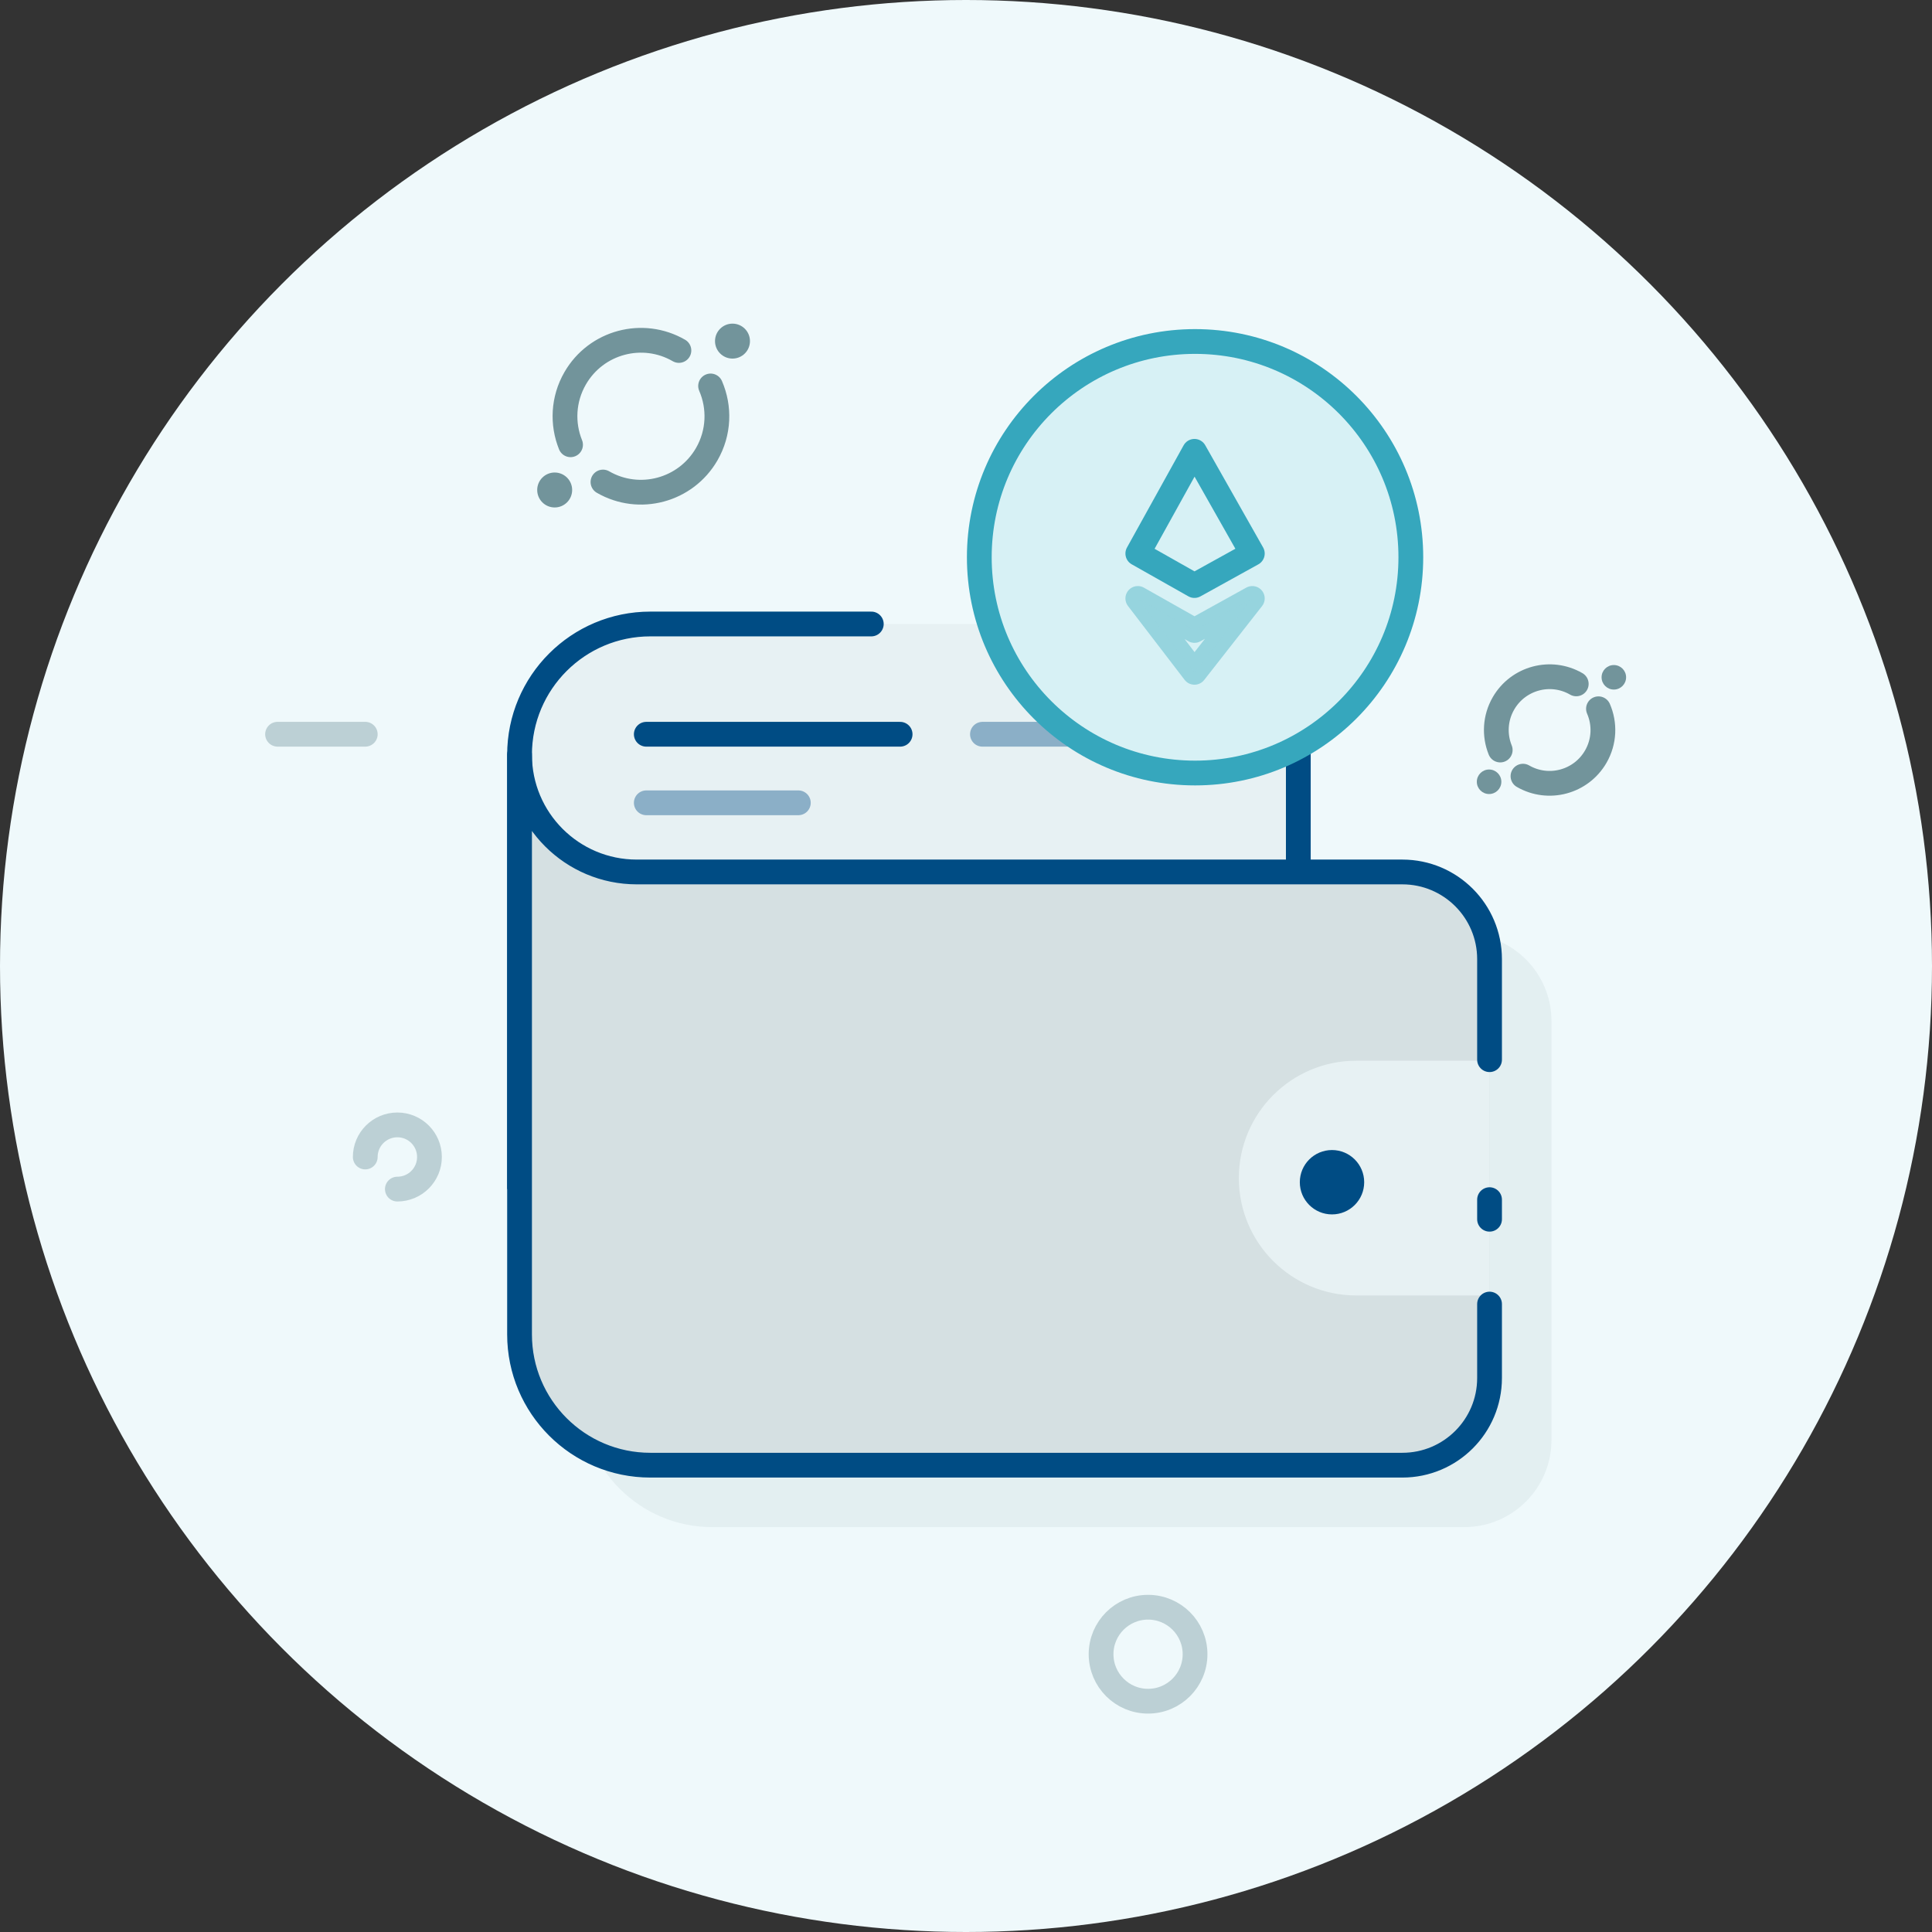 <svg width="156" height="156" viewBox="0 0 156 156" fill="none" xmlns="http://www.w3.org/2000/svg">
<rect x="0" y="0" width="156" height="156" fill="#333333" stroke="none"/>
<circle cx="78" cy="78" r="78" fill="#EFF9FB"/>
<path opacity="0.1" d="M56.415 75.407H118.234C122.122 75.407 125.274 78.559 125.274 82.447V116.267C125.274 120.155 122.122 123.306 118.234 123.306H57.511C51.679 123.306 46.951 118.579 46.951 112.747L46.951 65.943C46.951 71.17 51.188 75.407 56.415 75.407Z" fill="#72949B"/>
<path d="M51.415 86.55H97.793C101.681 86.55 104.833 83.399 104.833 79.511V57.423C104.833 53.535 101.681 50.384 97.793 50.384H52.511C46.679 50.384 41.951 55.111 41.951 60.943L41.951 96.014C41.951 90.787 46.188 86.55 51.415 86.55Z" fill="#E7F1F3"/>
<path d="M52.185 59.287H72.68" stroke="#004C84" stroke-width="2" stroke-linecap="round" stroke-linejoin="round"/>
<path opacity="0.4" d="M52.185 64.823H64.462" stroke="#004C84" stroke-width="2" stroke-linecap="round" stroke-linejoin="round"/>
<path opacity="0.4" d="M79.328 59.287H87.636" stroke="#004C84" stroke-width="2" stroke-linecap="round" stroke-linejoin="round"/>
<path d="M70.353 50.384H52.511C46.679 50.384 41.951 55.111 41.951 60.943L41.951 96.014C41.951 90.787 46.188 86.55 51.415 86.55H97.793C101.681 86.55 104.833 83.399 104.833 79.511V57.423C104.833 53.535 101.681 50.384 97.793 50.384H82.277" stroke="#004C84" stroke-width="2" stroke-linecap="round"/>
<path d="M51.415 70.407H113.234C117.122 70.407 120.274 73.559 120.274 77.447V111.267C120.274 115.155 117.122 118.306 113.234 118.306H52.511C46.679 118.306 41.951 113.579 41.951 107.747L41.951 60.943C41.951 66.17 46.188 70.407 51.415 70.407Z" fill="#D5E0E2"/>
<path d="M100.031 95.125C100.031 89.891 104.274 85.648 109.508 85.648H120.274V104.602H109.508C104.274 104.602 100.031 100.359 100.031 95.125Z" fill="#E7F1F3"/>
<path d="M120.274 85.564V77.447C120.274 73.559 117.122 70.407 113.234 70.407H51.415C46.188 70.407 41.951 66.17 41.951 60.943L41.951 107.747C41.951 113.579 46.679 118.306 52.511 118.306H113.234C117.122 118.306 120.274 115.155 120.274 111.267V105.298M120.274 96.867V98.448" stroke="#004C84" stroke-width="2" stroke-linecap="round" stroke-linejoin="round"/>
<circle cx="107.553" cy="95.459" r="2.599" fill="#004C84"/>
<circle cx="96.496" cy="44.996" r="17.422" fill="#D7F1F5" stroke="#36A7BD" stroke-width="2" stroke-linecap="round" stroke-linejoin="round"/>
<path d="M91.873 44.695L96.446 36.442L101.119 44.695L96.446 47.28L91.873 44.695Z" fill="#D7F1F5" stroke="#36A7BD" stroke-width="2" stroke-linecap="round" stroke-linejoin="round"/>
<path opacity="0.4" d="M91.873 48.321L96.446 54.287L101.119 48.321L96.446 50.906L91.873 48.321Z" fill="#D7F1F5" stroke="#36A7BD" stroke-width="2" stroke-linecap="round" stroke-linejoin="round"/>
<path d="M48.687 38.921C51.62 40.614 55.37 39.609 57.064 36.676C58.074 34.926 58.124 32.885 57.377 31.164M54.819 28.299C51.886 26.606 48.136 27.611 46.443 30.544C45.46 32.245 45.386 34.222 46.069 35.912" stroke="#72949B" stroke-width="2" stroke-linecap="round" stroke-linejoin="round"/>
<circle cx="59.145" cy="27.543" r="1.411" fill="#72949B"/>
<circle cx="44.788" cy="39.564" r="1.411" fill="#72949B"/>
<path d="M122.973 62.672C125.031 63.86 127.662 63.155 128.85 61.097C129.559 59.87 129.594 58.438 129.069 57.23M127.275 55.22C125.217 54.032 122.586 54.737 121.398 56.795C120.709 57.989 120.657 59.376 121.136 60.561" stroke="#72949B" stroke-width="2" stroke-linecap="round" stroke-linejoin="round"/>
<circle cx="130.31" cy="54.689" r="0.99" fill="#72949B"/>
<circle cx="120.237" cy="63.124" r="0.99" fill="#72949B"/>
<path opacity="0.4" d="M32.085 96.014C33.517 96.014 34.677 94.854 34.677 93.422C34.677 91.991 33.517 90.83 32.085 90.83C30.654 90.83 29.493 91.991 29.493 93.422" stroke="#72949B" stroke-width="2" stroke-linecap="round" stroke-linejoin="round"/>
<path opacity="0.4" d="M22.411 59.286H29.493" stroke="#72949B" stroke-width="2" stroke-linecap="round" stroke-linejoin="round"/>
<circle opacity="0.4" cx="92.701" cy="133.57" r="3.794" stroke="#72949B" stroke-width="2" stroke-linecap="round" stroke-linejoin="round"/>
</svg>
